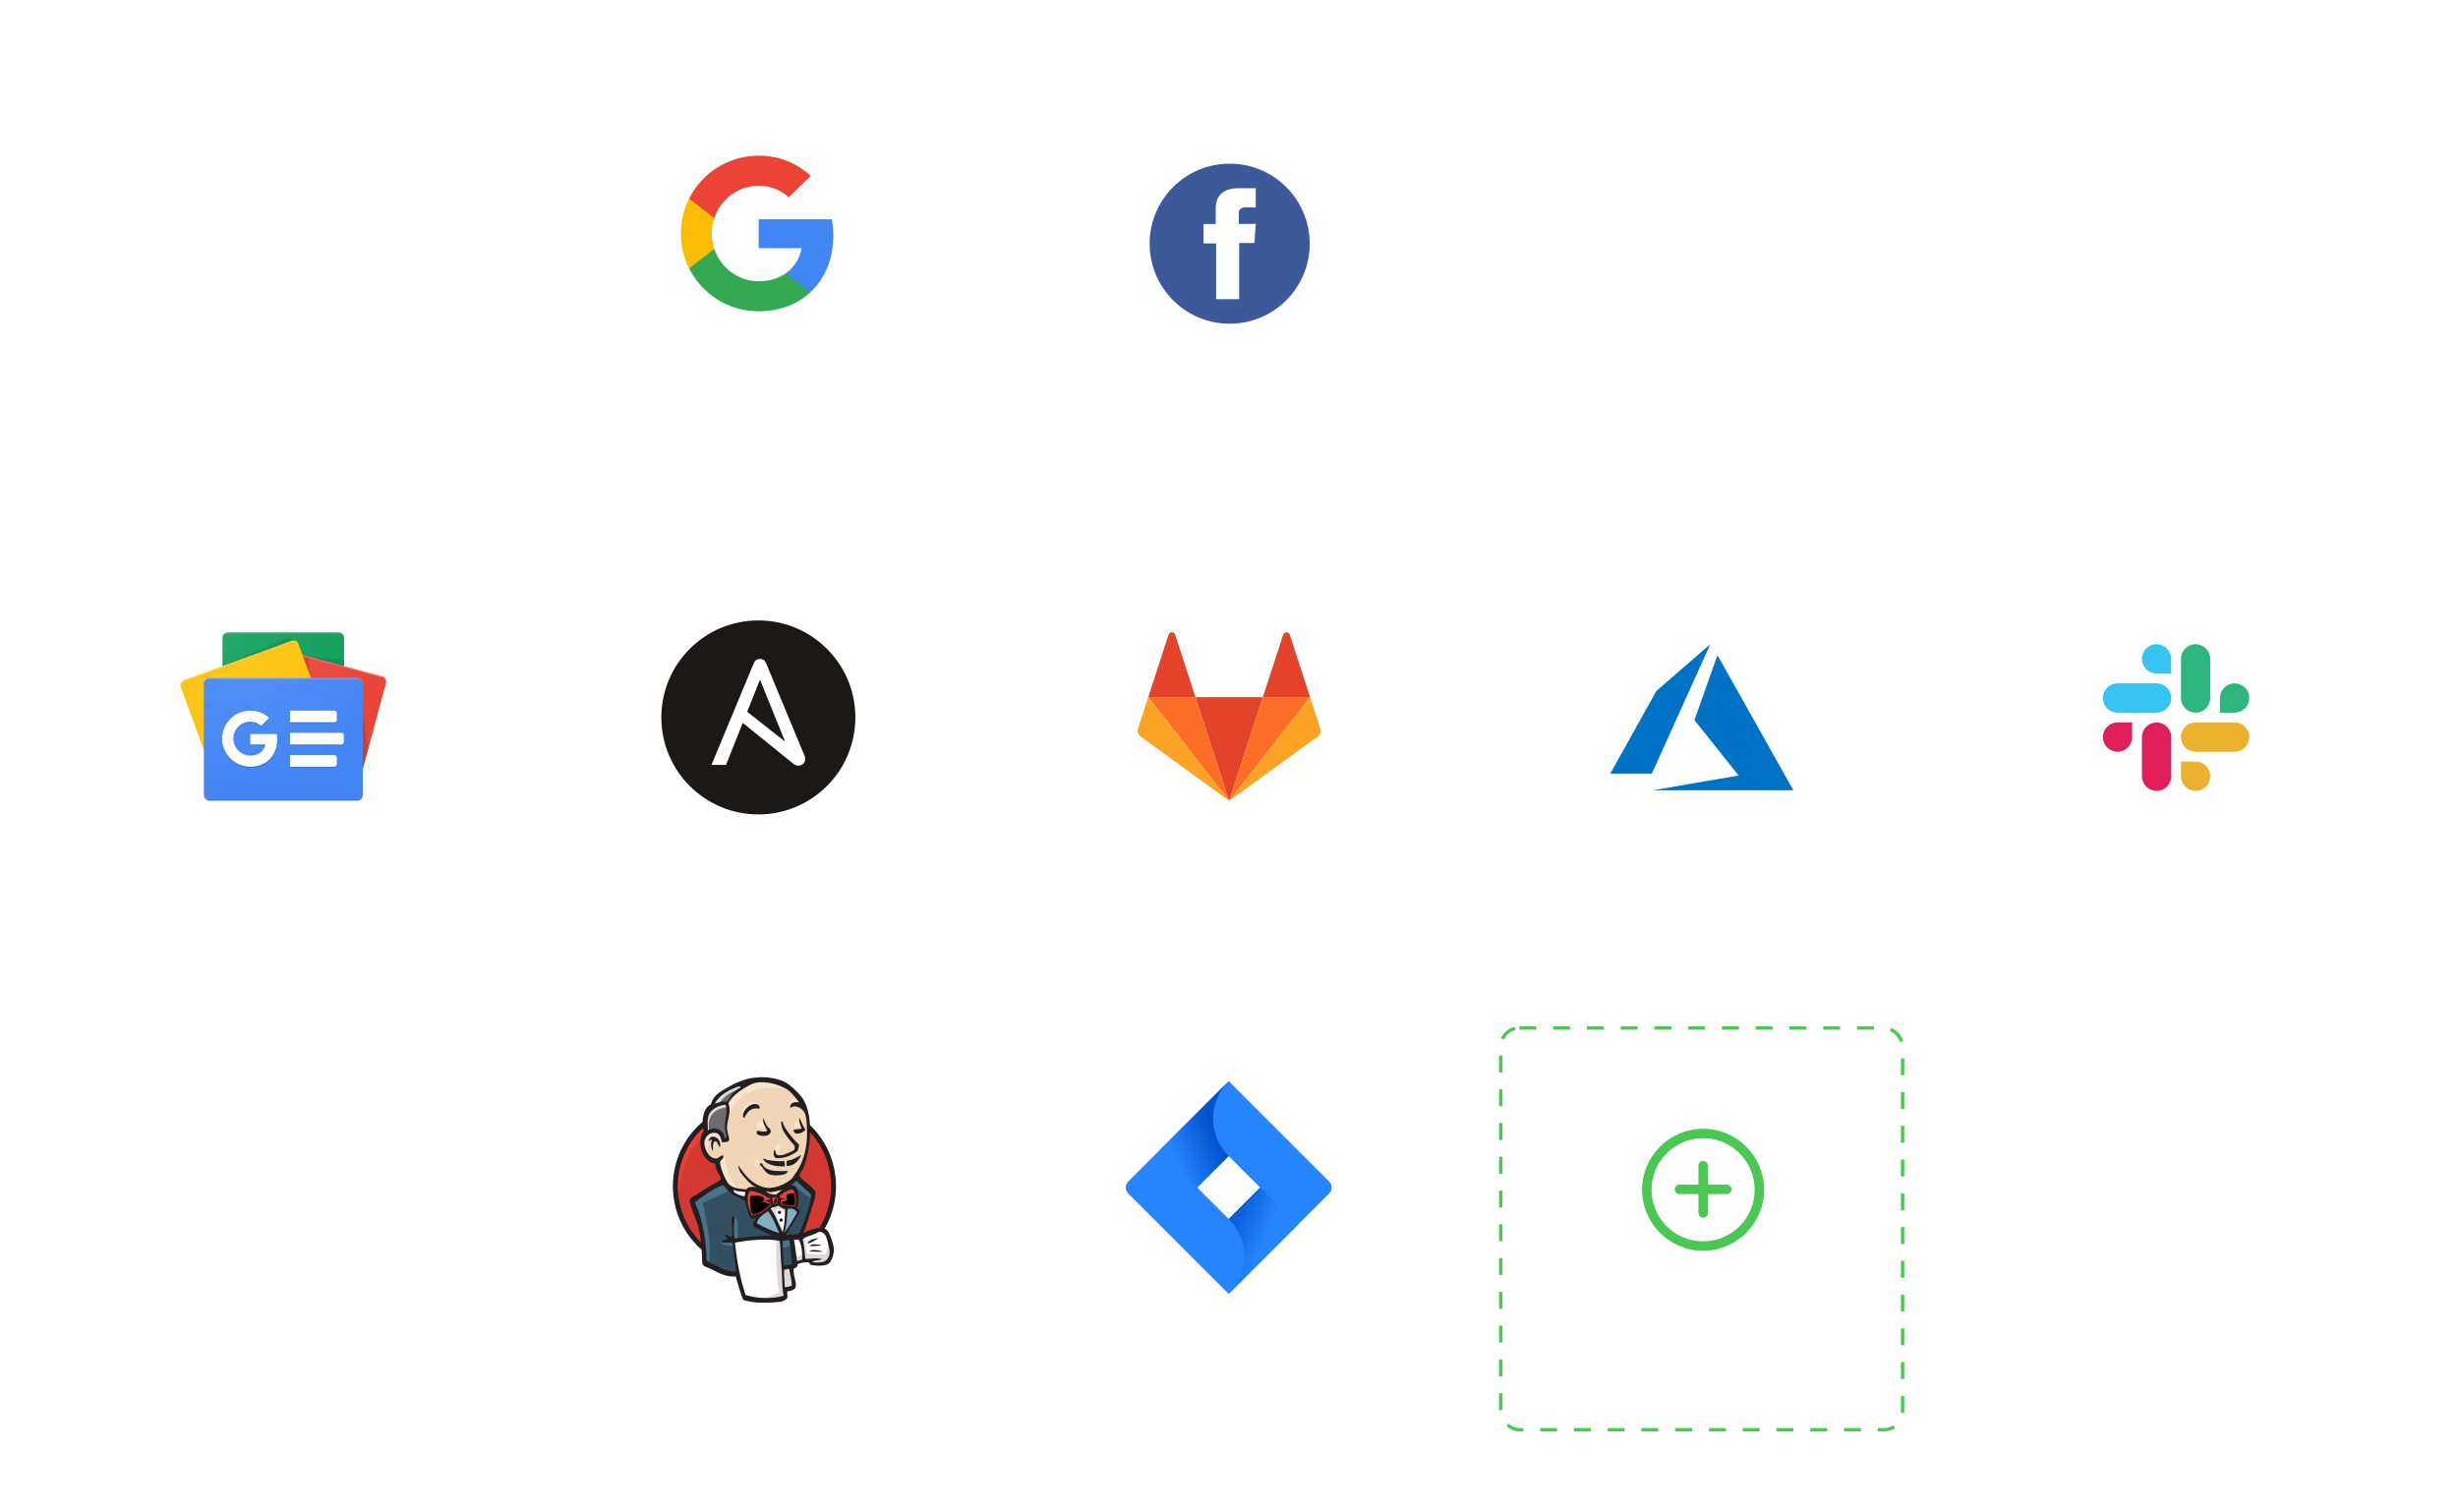 <svg width="728" height="448" viewBox="0 0 728 448" fill="none" xmlns="http://www.w3.org/2000/svg">
<g filter="url(#filter0_d)">
<rect x="24" y="152" width="120" height="120" rx="6" fill="white"/>
</g>
<path d="M101.908 221.121C101.902 221.976 101.208 222.665 100.353 222.665H67.464C66.607 222.669 65.908 221.978 65.902 221.121V188.848C65.908 187.993 66.602 187.304 67.457 187.304H100.346C101.203 187.3 101.902 187.991 101.908 188.848V221.121Z" fill="#0C9D58"/>
<path opacity="0.2" fill-rule="evenodd" clip-rule="evenodd" d="M65.836 197.323L84.507 188.987C85.272 188.671 86.148 189.031 86.47 189.793V189.814L65.836 197.323ZM89.586 194.014L101.914 195.6V197.324L89.586 194.014Z" fill="#004D40"/>
<path opacity="0.2" d="M100.353 187.304H67.464C66.607 187.3 65.908 187.991 65.902 188.848V189.194C65.908 188.34 66.602 187.65 67.457 187.65H100.346C101.203 187.646 101.902 188.337 101.908 189.194V188.848C101.902 187.993 101.208 187.304 100.353 187.304V187.304Z" fill="white"/>
<path d="M73.895 220.131C73.651 220.923 74.092 221.762 74.882 222.011L105.348 230.206C106.156 230.385 106.957 229.877 107.141 229.07L114.318 202.281C114.563 201.493 114.127 200.654 113.342 200.401L82.876 192.207C82.067 192.028 81.267 192.535 81.082 193.342L73.895 220.131Z" fill="#EA4335"/>
<path opacity="0.2" fill-rule="evenodd" clip-rule="evenodd" d="M91.163 194.799L89.727 194.411L92.056 200.806L91.163 194.799ZM109.052 221.578L107.449 211.843V227.56L109.052 221.578Z" fill="#3E2723"/>
<path opacity="0.2" d="M113.334 200.401L82.868 192.207C82.06 192.028 81.259 192.535 81.075 193.342L73.888 220.131C73.888 220.176 73.888 220.221 73.863 220.266L80.988 193.678C81.172 192.871 81.973 192.364 82.781 192.542L113.247 200.737C113.978 200.969 114.414 201.718 114.255 202.468L114.31 202.264C114.544 201.481 114.111 200.655 113.334 200.401H113.334Z" fill="white"/>
<path d="M97.886 216.831C98.198 217.598 97.833 218.473 97.069 218.791L64.916 230.493C64.127 230.742 63.284 230.308 63.03 229.52L53.544 203.454C53.234 202.687 53.6 201.814 54.364 201.498L86.516 189.796C87.307 189.542 88.154 189.976 88.41 190.766L97.886 216.831V216.831Z" fill="#FFC107"/>
<path opacity="0.2" d="M53.663 203.783C53.353 203.018 53.717 202.145 54.48 201.827L86.632 190.125C87.411 189.881 88.242 190.302 88.505 191.074L88.408 190.766C88.154 189.978 87.311 189.544 86.522 189.793L54.362 201.498C53.598 201.816 53.233 202.691 53.545 203.458L63.032 229.52V229.544L53.663 203.783Z" fill="white"/>
<rect x="60.367" y="200.807" width="47.084" height="36.351" rx="1.715" fill="#4285F4"/>
<path fill-rule="evenodd" clip-rule="evenodd" d="M85.899 210.5H99.054C99.437 210.5 99.747 210.81 99.747 211.192V213.27C99.747 213.652 99.437 213.962 99.054 213.962H85.898V210.5H85.899ZM85.899 223.656H99.054C99.437 223.656 99.747 223.966 99.747 224.348V226.426C99.747 226.808 99.437 227.118 99.054 227.118H85.898V223.656H85.899ZM101.131 217.078H85.898V220.541H101.131C101.514 220.541 101.824 220.231 101.824 219.848V217.771C101.824 217.388 101.514 217.078 101.131 217.078Z" fill="white"/>
<path opacity="0.2" d="M105.893 236.812H61.925C61.066 236.81 60.369 236.114 60.367 235.254V235.6C60.369 236.46 61.066 237.156 61.925 237.158H105.893C106.753 237.156 107.449 236.46 107.451 235.6V235.254C107.449 236.114 106.753 236.81 105.893 236.812Z" fill="#1A237E"/>
<path opacity="0.2" d="M61.925 201.153H105.893C106.753 201.155 107.449 201.851 107.451 202.711V202.364C107.449 201.505 106.753 200.808 105.893 200.807H61.925C61.066 200.808 60.369 201.505 60.367 202.364V202.711C60.369 201.851 61.066 201.155 61.925 201.153Z" fill="white"/>
<path d="M74.133 217.424V220.54H78.613C78.243 222.444 76.571 223.822 74.133 223.822C71.361 223.822 69.114 221.574 69.114 218.802C69.114 216.029 71.361 213.782 74.133 213.782C75.325 213.759 76.476 214.21 77.336 215.035L79.707 212.664C78.201 211.246 76.202 210.47 74.133 210.5C71.157 210.489 68.403 212.07 66.911 214.645C65.42 217.221 65.42 220.397 66.911 222.972C68.403 225.548 71.157 227.129 74.133 227.118C78.932 227.118 82.096 223.746 82.096 218.999C82.094 218.471 82.05 217.945 81.965 217.424H74.133Z" fill="white"/>
<path opacity="0.2" d="M74.215 220.54V220.886H78.612C78.644 220.773 78.672 220.657 78.695 220.54H74.215H74.215Z" fill="#1A237E"/>
<path opacity="0.2" fill-rule="evenodd" clip-rule="evenodd" d="M74.213 213.788C75.395 213.767 76.539 214.213 77.396 215.029L79.748 212.677C79.775 212.701 79.803 212.724 79.831 212.747L79.831 212.747L79.831 212.747L79.831 212.747C79.867 212.776 79.902 212.805 79.935 212.836L77.391 215.381C76.533 214.561 75.388 214.113 74.202 214.134C71.532 214.177 69.367 216.312 69.286 218.981V218.808C69.278 216.069 71.473 213.832 74.213 213.788ZM74.211 227.117C69.689 227.118 65.997 223.502 65.902 218.981V219.154C65.902 223.743 69.622 227.463 74.211 227.463C79.01 227.463 82.174 224.091 82.174 219.344V219.234C82.06 223.855 78.93 227.117 74.211 227.117H74.211ZM99.739 213.269V213.615C99.739 213.997 99.429 214.307 99.046 214.307H85.891V213.961H99.046C99.429 213.961 99.739 213.651 99.739 213.269ZM99.046 227.117H85.891V227.463H99.046C99.429 227.463 99.739 227.153 99.739 226.77V226.424C99.739 226.807 99.429 227.117 99.046 227.117ZM85.891 220.539H101.124H101.124C101.506 220.539 101.816 220.229 101.816 219.847V220.193C101.816 220.575 101.506 220.885 101.124 220.885H85.891V220.539Z" fill="#1A237E"/>
<path d="M113.335 200.401L101.91 197.344V188.848C101.905 187.993 101.21 187.304 100.356 187.304H67.466C66.609 187.3 65.911 187.991 65.905 188.848V197.295L54.362 201.498C53.598 201.816 53.233 202.691 53.545 203.458L60.366 222.201V235.599C60.368 236.459 61.064 237.155 61.924 237.157H105.892C106.751 237.155 107.448 236.459 107.45 235.599V227.907L114.315 202.288C114.564 201.496 114.126 200.652 113.335 200.401H113.335Z" fill="url(#paint0_radial)"/>
<g filter="url(#filter1_d)">
<rect x="164" y="12" width="120" height="120" rx="6" fill="white"/>
</g>
<path d="M246.817 69.677C246.817 67.782 246.663 66.399 246.331 64.965H224.691V73.519H237.393C237.137 75.644 235.754 78.845 232.681 80.996L232.638 81.282L239.48 86.583L239.954 86.63C244.307 82.61 246.817 76.694 246.817 69.677Z" fill="#4285F4"/>
<path d="M224.687 92.213C230.91 92.213 236.134 90.164 239.95 86.63L232.677 80.996C230.731 82.354 228.118 83.301 224.687 83.301C218.592 83.301 213.419 79.281 211.575 73.724L211.305 73.747L204.191 79.252L204.098 79.511C207.888 87.04 215.673 92.213 224.687 92.213Z" fill="#34A853"/>
<path d="M211.577 73.723C211.09 72.289 210.808 70.753 210.808 69.165C210.808 67.577 211.09 66.041 211.551 64.607L211.538 64.301L204.335 58.707L204.099 58.819C202.537 61.943 201.641 65.452 201.641 69.165C201.641 72.878 202.537 76.387 204.099 79.511L211.577 73.723Z" fill="#FBBC05"/>
<path d="M224.687 55.03C229.015 55.03 231.934 56.899 233.599 58.462L240.103 52.111C236.108 48.397 230.91 46.118 224.687 46.118C215.673 46.118 207.888 51.291 204.098 58.82L211.55 64.608C213.419 59.05 218.592 55.03 224.687 55.03Z" fill="#EB4335"/>
<g filter="url(#filter2_d)">
<rect x="164" y="152" width="120" height="120" rx="6" fill="white"/>
</g>
<path d="M253.336 212.507C253.336 228.374 240.474 241.237 224.606 241.237C208.739 241.237 195.875 228.374 195.875 212.507C195.875 196.64 208.739 183.776 224.606 183.776C240.474 183.776 253.336 196.64 253.336 212.507Z" fill="#1A1918"/>
<path fill-rule="evenodd" clip-rule="evenodd" d="M226.871 196.381L238.307 223.903C238.433 224.24 238.503 224.553 238.503 224.751C238.503 225.963 237.524 226.803 236.404 226.803C235.844 226.803 235.414 226.585 234.818 226.102L219.989 214.123L215.02 226.57H210.727L223.279 196.381C223.605 195.587 224.305 195.167 225.099 195.167C225.892 195.167 226.544 195.587 226.871 196.381ZM232.527 219.676L225.092 201.326V201.326L221.297 210.83L232.527 219.676Z" fill="white"/>
<g filter="url(#filter3_d)">
<rect x="304" y="12" width="120" height="120" rx="6" fill="white"/>
</g>
<circle cx="364.2" cy="72.183" r="23.708" fill="#3C5A9A"/>
<path d="M371.91 55.752H366.658C363.541 55.752 360.074 57.063 360.074 61.581C360.09 63.155 360.074 64.662 360.074 66.359H356.469V72.097H360.186V88.614H367.016V71.987H371.525L371.933 66.343H366.899C366.899 66.343 366.91 63.832 366.899 63.103C366.899 61.317 368.756 61.42 368.868 61.42C369.752 61.42 371.471 61.422 371.912 61.42V55.752H371.91Z" fill="white"/>
<g filter="url(#filter4_d)">
<rect x="304" y="152" width="120" height="120" rx="6" fill="white"/>
</g>
<path d="M364.042 237.22L374.021 206.508H354.062L364.041 237.22H364.042Z" fill="#E24329"/>
<path d="M364.046 237.22L354.067 206.508H340.082L364.046 237.22Z" fill="#FC6D26"/>
<path d="M340.083 206.508L337.05 215.841C336.774 216.692 337.077 217.625 337.801 218.151L364.047 237.22L340.083 206.508L340.083 206.508Z" fill="#FCA326"/>
<path d="M340.082 206.508H354.067L348.057 188.01C347.748 187.058 346.401 187.059 346.092 188.01L340.082 206.508Z" fill="#E24329"/>
<path d="M364.043 237.22L374.022 206.508H388.007L364.043 237.22H364.043Z" fill="#FC6D26"/>
<path d="M388.011 206.508L391.043 215.841C391.32 216.692 391.017 217.625 390.293 218.151L364.047 237.22L388.011 206.508V206.508Z" fill="#FCA326"/>
<path d="M388.013 206.508H374.027L380.038 188.01C380.347 187.058 381.693 187.059 382.002 188.01L388.013 206.508Z" fill="#E24329"/>
<g filter="url(#filter5_d)">
<rect x="164" y="292" width="120" height="120" rx="6" fill="white"/>
</g>
<path d="M246.884 351.268C246.884 364.497 236.396 375.232 223.45 375.232C210.504 375.232 200.016 364.497 200.016 351.268C200.016 338.039 210.504 327.304 223.45 327.304C236.396 327.304 246.885 338.039 246.885 351.268" fill="#D33833"/>
<path d="M200.982 357.202C200.982 357.202 199.282 332.218 222.319 331.5L220.713 328.816L208.221 333.012L204.649 337.113L201.531 343.085L199.754 350.04L200.283 354.689" fill="#EF3D3A"/>
<path fill-rule="evenodd" clip-rule="evenodd" d="M199.297 351.363C199.297 358.166 202 364.346 206.365 368.806C210.731 373.285 216.778 376.045 223.449 376.045C230.121 376.045 236.168 373.285 240.534 368.806C244.9 364.346 247.602 358.166 247.602 351.363C247.602 344.54 244.9 338.36 240.534 333.9C236.168 329.44 230.121 326.662 223.45 326.662C216.778 326.662 210.731 329.44 206.365 333.9C202 338.379 199.297 344.559 199.297 351.363ZM200.754 351.363C200.754 344.937 203.306 339.135 207.407 334.921C211.527 330.706 217.196 328.117 223.452 328.117C229.726 328.117 235.377 330.725 239.497 334.921C243.598 339.135 246.149 344.937 246.149 351.363C246.149 357.788 243.598 363.59 239.497 367.805C235.377 372.019 229.726 374.608 223.452 374.608C217.177 374.608 211.527 372.019 207.407 367.804C203.306 363.59 200.754 357.788 200.754 351.363Z" fill="#231F20"/>
<path d="M233.318 351.4L229.746 351.929L224.927 352.477L221.808 352.552L218.766 352.458L216.441 351.74L214.381 349.51L212.775 344.955L212.416 343.972L210.28 343.254L209.033 341.194L208.145 338.246L209.127 335.657L211.452 334.844L213.323 335.733L214.211 337.698L215.288 337.528L215.647 337.074L215.288 335.014L215.194 332.425L215.723 328.853L215.704 326.812L217.329 324.204L220.183 322.144L225.172 320.009L230.71 320.821L235.529 324.299L237.759 327.871L239.195 330.46L239.554 336.885L238.477 342.423L236.511 347.336L234.66 349.963" fill="#F0D6B7"/>
<path d="M230.294 366.841L217.537 367.37V369.506L218.614 377.009L218.085 377.632L209.165 374.59L208.541 373.513L207.653 363.421L205.555 357.373L205.102 355.937L212.245 351.023L214.475 350.135L216.441 352.554L218.142 354.066L220.107 354.689L220.995 354.954L222.073 359.603L222.885 360.586L224.945 359.868L223.509 362.646L231.257 366.312L230.294 366.841" fill="#335061"/>
<path d="M209.125 335.695L211.449 334.882L213.32 335.77L214.208 337.736L215.286 337.566L215.55 336.489L215.021 334.429L215.55 329.515L215.097 326.831L216.703 324.96L220.18 322.201L219.198 320.859L214.284 323.278L212.224 324.885L211.071 327.379L209.295 329.798L208.766 332.652L209.125 335.695Z" fill="#6D6B6D"/>
<path fill-rule="evenodd" clip-rule="evenodd" d="M219.492 322.391C214.144 323.997 212.802 327.304 212.802 327.304L210.742 327.474L211.725 325.698L213.955 323.468L219.757 321.238C219.757 321.238 224.841 320.784 219.492 322.391ZM215.388 327.928C208.244 328.816 210.115 335.072 210.115 335.072L209.132 335.695L208.773 332.653L210.21 328.003L215.123 326.851L215.388 327.928Z" fill="#DCD9D8"/>
<path fill-rule="evenodd" clip-rule="evenodd" d="M215.475 332.029L215.475 332.028C215.475 332.027 215.476 332.025 215.478 332.016C215.55 331.658 217.169 324.131 224.66 322.655C230.972 321.408 234.298 322.92 235.545 324.356C235.545 324.356 229.913 317.666 224.565 319.707C219.217 321.767 215.286 325.509 215.38 327.909C215.509 331.424 215.487 331.94 215.478 332.016L215.475 332.028L215.475 332.029L215.475 332.029ZM235.187 333.371C235.319 332.066 236.793 331.764 236.793 331.764L237.058 333.541C237.021 333.554 236.955 333.586 236.869 333.627C236.343 333.88 235.073 334.492 235.187 333.371ZM229.394 341.667C229.394 341.667 229.397 341.628 229.403 341.56C229.39 341.599 229.386 341.635 229.394 341.667ZM229.403 341.56C229.451 341.06 229.69 338.99 230.338 339.173C231.076 339.381 231.076 340.117 231.076 340.117C231.076 340.117 229.561 341.085 229.403 341.56ZM212.973 343.368L214.144 342.234C214.144 342.234 214.674 342.291 214.768 342.915C214.776 342.967 214.785 343.054 214.797 343.172L214.797 343.173L214.797 343.173L214.797 343.173C214.932 344.464 215.449 349.424 218.964 352.194C219.323 352.478 216.11 351.74 216.11 351.74L213.256 347.28L212.973 343.368ZM226.009 331.858C226.009 331.858 224.043 332.123 224.043 333.37C224.043 334.617 226.273 334.523 226.897 333.994L226.009 331.858ZM210.13 337.566C210.489 335.6 213.872 337.66 213.872 337.66H213.872L213.797 336.318L212.455 335.241L210.13 335.071L208.07 337.206L208.43 339.89L209.507 342.649L210.659 343.008C209.274 341.312 209.568 340.051 209.916 338.561C209.99 338.242 210.067 337.912 210.13 337.566ZM233.488 327.474C233.583 325.15 236.172 325.244 236.172 325.244L236.966 327.115C235.718 325.868 233.659 328.192 233.659 328.192C233.488 327.833 233.488 327.474 233.488 327.474Z" fill="#F7E4CD"/>
<path d="M224.856 328.438C224.856 328.438 224.403 324.885 221.379 326.945C219.413 328.287 219.602 330.158 219.943 330.517C220.302 330.876 220.207 331.594 220.472 331.103C220.736 330.612 220.661 329.005 221.643 328.551C222.607 328.098 224.233 327.607 224.856 328.438Z" fill="#F7E4CD"/>
<path fill-rule="evenodd" clip-rule="evenodd" d="M216.469 352.553L208.077 356.294C208.077 356.294 211.555 370.128 209.778 374.418L208.531 373.965L208.436 368.692L206.112 358.713L205.129 355.954L213.879 350.058L216.468 352.552L216.469 352.553ZM217.323 360.207L218.513 361.662V367.01H217.096C217.096 367.01 216.926 363.268 216.926 362.815C216.926 362.361 217.096 360.755 217.096 360.755L217.323 360.207ZM213.332 367.993L217.357 367.823L217.338 369.26L214.485 368.806L213.332 367.993Z" fill="#49728B"/>
<path d="M231.086 366.935L234.393 366.841L235.206 375.043L231.823 375.496L231.086 366.935" fill="#335061"/>
<path d="M231.977 366.935L236.966 366.671C236.966 366.671 239.026 361.492 239.026 361.228C239.026 360.963 240.802 353.725 240.802 353.725L236.777 349.53L235.964 348.812L233.829 350.947V359.244L231.977 366.935" fill="#335061"/>
<path fill-rule="evenodd" clip-rule="evenodd" d="M240.552 355.331L234.297 350.682H234.297L235.998 348.83L240.723 353.196L240.552 355.331ZM231.082 366.934L234.2 366.311L234.654 368.541C234.654 368.541 232.688 369.958 231.536 369.429L231.082 366.934Z" fill="#49728B"/>
<path d="M220.445 384.511L218.593 377.008L217.667 371.471L217.516 367.37L225.888 366.917H231.085L230.613 376.29L231.425 383.528L231.331 384.87L224.546 385.4L220.445 384.511Z" fill="white"/>
<path d="M229.934 366.841C229.934 366.841 229.481 376.121 230.822 382.735C230.822 382.735 228.139 384.436 224.227 384.871L231.73 384.606L232.618 384.077L231.541 369.449L231.257 366.312" fill="#DCD9D8"/>
<path d="M235.34 374.343L238.817 373.36L245.413 373.001L246.395 369.959L244.619 364.686L242.559 364.421L239.705 365.31L236.984 366.652L235.529 366.387L234.395 366.84" fill="white"/>
<path d="M235.289 372.548C235.289 372.548 237.614 371.471 237.973 371.566L236.99 366.652L238.143 366.198C238.143 366.198 238.955 370.847 238.955 371.377C238.955 371.377 243.945 371.641 244.398 371.641C244.398 371.641 245.475 369.581 245.211 367.446L246.194 370.299L246.288 371.906L244.852 374.041L243.246 374.4L240.562 374.306L239.674 373.153L236.555 373.607L235.572 373.966" fill="#DCD9D8"/>
<path d="M231.772 366.217L229.806 361.228L227.746 358.279C227.746 358.279 228.2 357.032 228.823 357.032H230.883L232.849 357.75L232.679 361.058L231.772 366.217Z" fill="white"/>
<path d="M232.164 364.516C232.164 364.516 229.669 359.697 229.669 358.979C229.669 358.979 230.123 357.901 230.747 358.166C231.37 358.431 232.712 359.149 232.712 359.149V357.448L229.669 356.824L227.609 357.089L231.087 365.329L231.805 365.423" fill="#DCD9D8"/>
<path d="M221.246 352.743L218.77 352.478L216.445 351.76V352.572L217.579 353.82L221.151 355.426" fill="white"/>
<path d="M217.257 353.007C217.257 353.007 220.016 354.16 220.924 353.895L221.018 354.972L218.524 354.443L217.012 353.366L217.257 353.007Z" fill="#DCD9D8"/>
<path d="M235.34 357.335C233.828 357.297 232.448 357.108 231.258 356.768C231.333 356.276 231.182 355.804 231.314 355.445C231.655 355.199 232.203 355.199 232.713 355.142C232.278 354.934 231.655 354.84 231.163 354.972C231.144 354.632 230.993 354.424 230.898 354.16C231.749 353.857 233.752 351.873 234.886 352.515C235.434 352.837 235.661 354.613 235.699 355.502C235.737 356.22 235.623 356.938 235.34 357.335Z" fill="#D33833"/>
<path d="M235.34 357.335C233.828 357.297 232.448 357.108 231.258 356.768C231.333 356.276 231.182 355.804 231.314 355.445C231.655 355.199 232.203 355.199 232.713 355.142C232.278 354.934 231.655 354.84 231.163 354.972C231.144 354.632 230.993 354.424 230.898 354.16C231.749 353.857 233.752 351.873 234.886 352.515C235.434 352.837 235.661 354.613 235.699 355.502C235.737 356.22 235.623 356.938 235.34 357.335Z" fill="black" stroke="#D33833" stroke-width="0.5"/>
<path d="M228.102 354.859C228.102 354.972 228.102 355.086 228.083 355.199C227.61 355.502 226.854 355.502 226.325 355.766C227.081 355.804 227.686 355.993 228.215 356.238C228.196 356.522 228.196 356.825 228.177 357.108C227.308 357.694 226.514 358.582 225.494 359.149C225.002 359.414 223.32 360.094 222.81 359.962C222.526 359.886 222.489 359.527 222.375 359.187C222.13 358.469 221.563 357.297 221.506 356.201C221.449 354.821 221.298 352.497 222.791 352.78C224 353.007 225.399 353.555 226.325 354.065C226.911 354.405 227.232 354.783 228.102 354.859Z" fill="#D33833"/>
<path d="M228.102 354.859C228.102 354.972 228.102 355.086 228.083 355.199C227.61 355.502 226.854 355.502 226.325 355.766C227.081 355.804 227.686 355.993 228.215 356.238C228.196 356.522 228.196 356.825 228.177 357.108C227.308 357.694 226.514 358.582 225.494 359.149C225.002 359.414 223.32 360.094 222.81 359.962C222.526 359.886 222.489 359.527 222.375 359.187C222.13 358.469 221.563 357.297 221.506 356.201C221.449 354.821 221.298 352.497 222.791 352.78C224 353.007 225.399 353.555 226.325 354.065C226.911 354.405 227.232 354.783 228.102 354.859Z" fill="black" stroke="#D33833" stroke-width="0.5"/>
<path d="M228.958 356.503C228.825 355.747 228.674 355.539 228.731 354.877C230.753 353.535 231.112 357.183 228.958 356.503" fill="#D33833"/>
<path d="M228.958 356.503C228.825 355.747 228.674 355.539 228.731 354.877C230.753 353.535 231.112 357.183 228.958 356.503H228.958Z" fill="black" stroke="#D33833" stroke-width="0.5"/>
<path fill-rule="evenodd" clip-rule="evenodd" d="M231.687 355.954C231.234 356.219 231.857 357.107 231.857 357.107L230.629 356.654V354.688L230.799 353.705L234.182 351.74L235.259 352.099L235.788 353.705C235.618 353.271 234.371 353.441 233.917 353.535C233.464 353.63 233.029 353.724 232.934 354.253C232.895 354.473 232.918 354.647 232.939 354.808C232.969 355.035 232.995 355.235 232.84 355.501C232.686 355.765 232.474 355.785 232.235 355.809C232.063 355.825 231.877 355.844 231.687 355.954ZM222.413 359.171C222.437 359.465 222.461 359.76 222.485 360.055L222.825 359.961C222.733 359.777 222.621 359.565 222.498 359.331C222.47 359.279 222.442 359.225 222.413 359.171ZM222.304 357.831C222.34 358.277 222.377 358.724 222.413 359.171C221.386 357.222 219.741 353.963 221.823 352.553C222.768 351.91 224.809 352.59 225.698 353.044L227.795 354.121C227.971 354.213 228.284 354.22 228.601 354.227C229 354.236 229.405 354.244 229.553 354.424C230.026 355.841 227.965 356.843 226.813 356.219C226.037 355.794 226.11 355.679 226.235 355.483C226.332 355.33 226.461 355.127 226.246 354.688C226.151 354.48 224.734 354.159 224.45 354.159C224.196 354.159 223.964 354.152 223.753 354.145C222.462 354.106 221.982 354.091 222.145 355.879C222.198 356.532 222.251 357.182 222.304 357.831Z" fill="#EF3D3A"/>
<path fill-rule="evenodd" clip-rule="evenodd" d="M220.464 331.104C221.201 329.46 222.411 327.873 224.849 328.44C225.302 327.665 224.471 327.098 223.866 327.022C222.43 326.795 220.672 328.402 220.237 329.592C220.067 330.046 219.803 330.953 220.464 331.104ZM236.809 331.198H236.696V331.199C236.635 332.262 236.929 332.984 237.223 333.707L237.223 333.707C237.295 333.883 237.367 334.06 237.433 334.241C237.116 334.446 236.637 334.473 236.16 334.5C235.757 334.523 235.355 334.546 235.052 334.676C235.014 336.604 238.057 335.659 238.529 334.563C238.012 333.808 237.619 332.95 237.228 332.095L237.228 332.095L237.228 332.095L237.228 332.095L237.227 332.095L237.227 332.095L237.227 332.095C237.09 331.794 236.952 331.494 236.809 331.198ZM226.084 331.236C226.271 331.578 226.414 331.924 226.552 332.26C226.804 332.874 227.044 333.456 227.52 333.92C227.562 333.959 227.608 334 227.656 334.042C228.003 334.346 228.463 334.749 228.182 335.545C228.106 335.753 227.558 336.226 227.237 336.32C226.084 336.66 223.381 336.396 224.288 334.94C224.57 334.951 224.88 335.009 225.195 335.068C225.956 335.211 226.748 335.359 227.256 334.865C226.707 333.995 225.725 332.257 226.084 331.236ZM236.262 340.951L236.262 340.951V340.951L236.262 340.951ZM236.428 340.227C236.324 340.508 236.229 340.763 236.262 340.951C234.523 342.066 232.576 343.294 229.704 343.011C229.099 342.482 228.854 341.291 229.458 340.516C229.556 340.687 229.602 340.905 229.649 341.126C229.749 341.593 229.852 342.077 230.441 342.179C231.645 342.389 232.994 341.738 234.089 341.21L234.089 341.21L234.089 341.21L234.089 341.21C234.472 341.025 234.824 340.856 235.128 340.743C235.726 339.719 235.288 339.247 234.743 338.659L234.743 338.659C234.634 338.541 234.52 338.418 234.41 338.286C234.349 338.214 234.288 338.141 234.226 338.067C232.912 336.499 231.294 334.568 231.348 332.276C231.784 331.961 231.897 332.529 231.963 332.861C231.98 332.946 231.994 333.016 232.01 333.051C232.709 334.676 234.467 336.774 235.733 338.173C235.851 338.298 235.995 338.424 236.133 338.544C236.369 338.748 236.585 338.937 236.621 339.08C236.717 339.445 236.564 339.858 236.428 340.227ZM213.245 339.779C213.001 339.636 212.84 339.288 212.68 338.943C212.479 338.51 212.279 338.08 211.922 338.059C211.115 338.009 211.14 339.396 211.16 340.467C211.163 340.624 211.166 340.774 211.166 340.913C210.542 340.346 210.429 338.569 210.883 337.662C210.502 337.471 210.277 337.702 210.069 337.917C209.987 338.001 209.909 338.082 209.824 338.134C210.221 335.394 213.85 336.868 213.245 339.779H213.245ZM233.011 345.411C235.392 345.354 236.545 343.653 237.357 342.104C236.97 342.279 236.602 342.478 236.233 342.677C235.286 343.189 234.329 343.706 233.011 343.842C232.916 344.145 232.954 344.92 233.011 345.411ZM225.949 343.105C227.461 343.899 230.258 343.993 232.337 343.936C232.45 344.39 232.45 344.957 232.45 345.505C229.786 345.618 226.648 344.957 225.949 343.105ZM232.748 346.865C229.854 346.95 226.652 347.045 225.666 344.579C224.6 344.594 225.095 345.062 225.449 345.396C225.54 345.482 225.623 345.56 225.666 345.619C225.775 345.759 225.89 345.923 226.012 346.097C226.417 346.675 226.902 347.368 227.555 347.716C228.916 348.435 231.6 348.132 232.582 347.735C232.96 347.603 233.244 347.187 233.376 346.847C233.169 346.852 232.959 346.858 232.748 346.865Z" fill="#231F20"/>
<path d="M236.132 359.149C234.903 361.266 233.713 363.439 232.258 365.291C232.862 363.496 233.127 360.472 233.222 358.167C234.507 357.562 235.603 358.299 236.132 359.149" fill="#81B0C4"/>
<path fill-rule="evenodd" clip-rule="evenodd" d="M242.759 366.747C242.153 366.871 241.628 367.199 241.113 367.521C240.456 367.931 239.818 368.33 239.055 368.277C239.811 367.238 241.096 366.784 242.759 366.747ZM242.754 368.964L242.754 368.964L242.754 368.964C241.771 369.071 240.704 369.186 239.766 369.108C240.314 368.277 242.393 368.579 243.356 368.9C243.16 368.92 242.959 368.942 242.754 368.964ZM243.756 370.771C242.49 370.79 240.921 370.771 239.712 370.676C240.43 369.902 242.943 370.393 243.756 370.771Z" fill="#231F20"/>
<path d="M233.756 375.874C233.945 377.462 234.569 379.068 234.493 380.807C233.794 381.034 233.397 381.242 232.452 381.242C232.395 379.767 232.187 377.5 232.244 376.082C232.698 376.12 233.378 375.761 233.756 375.874Z" fill="#DCD9D8"/>
<path d="M231.72 352.44C231.077 352.855 230.548 353.365 229.924 353.819C228.563 353.895 227.826 353.725 226.844 352.95C226.863 352.893 226.957 352.912 226.957 352.836C228.412 353.479 230.264 352.572 231.72 352.439" fill="#F0D6B7"/>
<path d="M224.109 362.324C224.506 360.604 226.075 359.697 227.492 358.752C228.947 360.604 229.836 362.985 230.818 365.291C228.494 364.592 226.132 363.477 224.109 362.324Z" fill="#81B0C4"/>
<path fill-rule="evenodd" clip-rule="evenodd" d="M245.545 365.234C244.203 362.343 240.159 364.157 237.986 365.234C239.025 362.456 239.932 359.602 240.839 356.503C240.894 356.326 240.957 356.135 241.024 355.935C241.307 355.085 241.646 354.07 241.538 353.29C241.453 352.608 240.63 351.904 239.913 351.291C239.678 351.089 239.453 350.898 239.271 350.72C239.167 350.621 238.968 350.455 238.727 350.254C238.004 349.652 236.899 348.731 236.814 348.32C236.748 347.951 237.16 347.26 237.511 346.671C237.664 346.415 237.805 346.178 237.891 345.995C238.271 345.2 238.541 344.263 238.743 343.56C238.762 343.494 238.78 343.43 238.798 343.368C240.31 338.039 240.48 330.725 238.307 326.359C237.494 324.696 235.207 322.409 233.771 321.332C230.388 318.781 224.133 318.498 220.07 319.99C219.966 320.028 219.863 320.066 219.76 320.103C218.737 320.477 217.748 320.838 216.838 321.37C216.408 321.623 215.974 321.862 215.545 322.098C213.312 323.329 211.21 324.487 210.545 327.134C208.598 328.003 208.012 330.498 208.107 333.39C208.114 333.621 208.172 333.874 208.231 334.128C208.315 334.498 208.401 334.872 208.334 335.185C208.298 335.35 208.146 335.551 208.018 335.72C207.94 335.823 207.871 335.915 207.842 335.979C206.897 338.19 207.653 341.119 208.73 342.707C209.373 343.652 210.469 344.502 211.886 344.729C211.943 345.579 212.151 346.317 212.548 347.186C212.614 347.334 212.73 347.513 212.857 347.71C213.201 348.243 213.628 348.905 213.379 349.416C213.247 349.695 212.301 350.216 211.648 350.575C211.462 350.677 211.3 350.766 211.187 350.833C210.707 351.121 210.265 351.377 209.843 351.622C208.766 352.246 207.816 352.797 206.689 353.611C206.416 353.812 206.1 353.965 205.789 354.116C204.959 354.518 204.167 354.901 204.346 356.125C204.465 356.917 204.814 357.846 205.142 358.721C205.284 359.1 205.422 359.468 205.536 359.81C205.7 360.318 205.897 360.806 206.093 361.295C206.372 361.989 206.652 362.685 206.84 363.439C207.559 366.274 207.729 368.957 207.899 371.735C207.923 372.08 207.928 372.432 207.932 372.771C207.942 373.494 207.952 374.159 208.144 374.57C208.364 375.024 208.995 375.258 209.62 375.49C209.854 375.576 210.088 375.663 210.299 375.761C210.685 375.942 211.076 376.14 211.473 376.34C213.388 377.308 215.454 378.351 217.896 378.085C218.04 378.572 218.183 379.066 218.326 379.56C218.876 381.466 219.432 383.39 220.107 385.04C223.131 386.136 227.913 385.966 231.069 385.588C232.032 385.475 233.034 385.002 233.261 384.171C233.185 383.66 233.11 383.15 233.148 382.545C233.216 382.532 233.287 382.519 233.359 382.506C234.313 382.328 235.487 382.109 235.68 381.09C235.823 380.374 235.614 379.504 235.399 378.609C235.16 377.615 234.913 376.589 235.132 375.704C235.167 375.693 235.201 375.682 235.236 375.671C235.787 375.497 236.317 375.329 236.228 374.476C237.173 373.965 238.326 373.871 239.535 373.908C239.705 374.211 239.913 374.495 240.121 374.665C241.822 375.005 243.466 375.024 244.884 374.57C246.49 374.06 247.246 370.772 246.887 369.222C246.641 368.107 246.056 366.311 245.545 365.234ZM232.811 322.504C230.033 320.936 225.346 319.764 222.398 321.238C220.017 322.428 216.804 324.394 215.708 326.87C216.372 328.431 216.044 329.905 215.707 331.416C215.527 332.227 215.344 333.048 215.311 333.9C215.291 334.582 215.457 335.212 215.629 335.861C215.785 336.453 215.945 337.061 215.972 337.737C215.613 338.322 214.555 338.379 213.818 338.341C213.572 337.094 213.138 335.695 211.852 335.544C210.038 335.336 208.696 336.848 208.621 338.417C208.526 340.269 210.038 343.331 212.192 343.123C212.587 343.087 212.841 342.881 213.096 342.674C213.379 342.445 213.662 342.216 214.139 342.216C214.441 342.82 214.085 343.168 213.736 343.508C213.517 343.721 213.302 343.931 213.251 344.2C213.213 344.389 213.345 345.088 213.44 345.428C213.837 347.035 214.706 349.132 215.556 350.361C216.653 351.929 218.788 352.156 221.094 352.307C221.51 351.419 223.021 351.495 224.004 351.722C222.814 351.249 221.718 350.115 220.81 349.114C219.771 347.961 218.713 346.732 218.656 345.22L218.884 345.536C220.769 348.144 222.404 350.408 225.856 351.571C228.578 352.478 231.753 351.155 233.851 349.681C234.514 349.219 234.969 348.536 235.424 347.852L235.425 347.852C235.565 347.641 235.706 347.429 235.854 347.224C238.159 343.898 239.237 339.173 239.01 334.58C238.998 334.347 238.988 334.114 238.978 333.882L238.978 333.881C238.906 332.233 238.836 330.644 238.273 329.534C237.611 328.211 235.362 327.002 234.039 328.211C233.794 326.908 235.136 326.114 236.704 326.586C236.57 326.412 236.436 326.234 236.3 326.053L236.3 326.053L236.3 326.053C235.302 324.73 234.225 323.302 232.811 322.504ZM211.73 326.888C212.827 324.488 216.247 322.542 218.912 321.786C219.063 321.748 219.196 321.842 219.309 321.975C219.294 322.289 219.053 322.366 218.814 322.442C218.737 322.466 218.66 322.491 218.591 322.523C218.37 322.791 218.096 322.992 217.81 323.201C217.533 323.403 217.245 323.614 216.984 323.902C216.788 324.119 216.581 324.468 216.364 324.834C215.977 325.488 215.555 326.2 215.094 326.321C214.878 326.378 214.641 326.346 214.417 326.316C214.269 326.295 214.126 326.276 213.998 326.284C213.548 326.314 213.17 326.45 212.782 326.59C212.455 326.707 212.12 326.828 211.73 326.888ZM210.488 329.326C209.367 330.574 209.543 332.841 209.676 334.557L209.694 334.788C211.83 333.446 214.646 334.901 214.627 337.169C215.444 337.154 215.195 336.351 214.966 335.614C214.909 335.431 214.853 335.252 214.816 335.09C214.533 333.862 214.738 332.588 214.939 331.334C215.169 329.907 215.394 328.506 214.891 327.229C213.058 327.38 211.565 328.117 210.488 329.326V329.326ZM234.137 351.268L234.137 351.268V351.268L234.137 351.268ZM234.137 351.268C236.613 350.078 237.066 355.747 236.083 357.581C236.166 357.879 236.354 358.076 236.543 358.273C236.7 358.439 236.858 358.604 236.953 358.828C236.169 360.234 235.337 361.585 234.504 362.937L234.504 362.937L234.504 362.937C233.871 363.966 233.237 364.994 232.625 366.047C233.184 365.691 233.88 365.685 234.595 365.68C235.209 365.675 235.837 365.669 236.405 365.442C236.779 365.302 237.063 364.57 237.342 363.851L237.343 363.85L237.343 363.85L237.343 363.85L237.343 363.85C237.402 363.698 237.461 363.547 237.52 363.401C238.465 361.133 239.447 358.261 239.882 356.107C239.903 356 239.932 355.865 239.965 355.716C240.083 355.177 240.244 354.443 240.185 354.103C240.097 353.49 239.445 353 238.9 352.592C238.74 352.472 238.589 352.358 238.465 352.251C238.058 351.882 237.713 351.535 237.376 351.196C236.884 350.701 236.409 350.223 235.781 349.719C235.57 350.05 235.216 350.322 234.879 350.581C234.581 350.81 234.297 351.029 234.137 351.268ZM216.142 353.234C216.052 353.172 215.777 352.849 215.453 352.469L215.453 352.469C214.887 351.804 214.169 350.962 214.025 351.022C211.058 352.194 208.28 354.216 205.804 356.144C208.166 361.228 209.13 367.446 209.3 373.436C209.949 373.74 210.579 374.077 211.212 374.415C213.22 375.488 215.268 376.581 218.069 376.725C217.635 373.72 217.257 371.017 217.011 368.182C216.452 367.943 215.747 368 215.086 368.053C214.652 368.088 214.237 368.122 213.893 368.069C213.893 367.494 214.298 367.417 214.679 367.344C214.986 367.285 215.278 367.229 215.329 366.916C215.361 366.691 215.233 366.555 215.095 366.409C214.908 366.211 214.704 365.996 214.857 365.518C215.177 365.634 215.426 365.817 215.676 365.999C215.955 366.205 216.234 366.41 216.614 366.52C217.051 365.571 216.911 364.137 216.793 362.924C216.732 362.299 216.677 361.733 216.709 361.322C216.728 361.096 216.822 360.075 217.332 360.245C217.627 360.343 217.531 361.473 217.437 362.562C217.387 363.148 217.338 363.723 217.351 364.119C217.361 364.393 217.357 364.662 217.353 364.923C217.341 365.672 217.331 366.35 217.654 366.841C221.207 366.349 224.816 366.047 228.671 365.934C228.464 365.846 228.248 365.76 228.023 365.67C227.327 365.392 226.552 365.082 225.723 364.611C225.567 364.523 225.326 364.411 225.052 364.284L225.052 364.284C224.265 363.918 223.204 363.425 223.078 363.004C222.906 362.457 223.203 362.068 223.503 361.675C223.7 361.417 223.898 361.157 223.966 360.85C222.357 361.73 221.917 360.275 221.53 358.998L221.53 358.998C221.485 358.849 221.441 358.703 221.396 358.563C221.017 357.335 220.791 356.409 220.696 355.709C220.358 355.538 220.016 355.37 219.673 355.201C218.427 354.588 217.179 353.975 216.142 353.234ZM234.882 352.496C235.43 352.818 235.657 354.613 235.695 355.482C235.733 356.219 235.62 356.938 235.336 357.316C233.824 357.259 232.445 357.089 231.254 356.749C231.3 356.509 231.288 356.274 231.276 356.054C231.264 355.823 231.253 355.61 231.311 355.426C231.588 355.226 232.003 355.188 232.423 355.151C232.519 355.142 232.614 355.134 232.709 355.123C232.274 354.915 231.67 354.821 231.159 354.953C231.146 354.715 231.068 354.542 230.99 354.369C230.957 354.294 230.923 354.22 230.895 354.141C231.155 354.048 231.523 353.796 231.941 353.511C232.89 352.862 234.095 352.037 234.882 352.496ZM226.969 352.836V352.836L226.968 352.836H226.969ZM226.91 352.904C226.939 352.891 226.969 352.878 226.969 352.836C227.944 353.273 229.112 352.994 230.223 352.729L230.223 352.729C230.747 352.604 231.258 352.482 231.731 352.439C231.362 352.678 231.024 352.955 230.688 353.229L230.688 353.229L230.688 353.229L230.688 353.229L230.688 353.229L230.688 353.229L230.688 353.229L230.688 353.229C230.44 353.432 230.193 353.634 229.935 353.819C228.594 353.895 227.857 353.725 226.855 352.95C226.863 352.925 226.887 352.914 226.91 352.904ZM220.536 354.386C219.61 354.329 216.662 353.271 217.437 352.477C217.946 352.833 218.771 352.89 219.597 352.946H219.597C219.998 352.974 220.399 353.001 220.763 353.063C220.792 353.248 220.731 353.464 220.665 353.696C220.603 353.915 220.536 354.148 220.536 354.386ZM226.321 354.084C225.395 353.573 223.997 353.025 222.787 352.799C221.345 352.525 221.437 354.684 221.496 356.075L221.502 356.22C221.545 357.044 221.876 357.902 222.143 358.59C222.23 358.816 222.311 359.023 222.371 359.205C222.394 359.273 222.413 359.341 222.432 359.408C222.509 359.677 222.579 359.92 222.806 359.98C223.316 360.094 225.017 359.432 225.49 359.168C226.107 358.836 226.642 358.379 227.161 357.937L227.161 357.937C227.499 357.648 227.83 357.365 228.173 357.126C228.183 356.985 228.187 356.838 228.192 356.692L228.192 356.692L228.192 356.692C228.197 356.545 228.202 356.399 228.211 356.257C227.682 355.992 227.096 355.823 226.321 355.785C226.559 355.661 226.855 355.595 227.151 355.529C227.489 355.454 227.827 355.379 228.079 355.218C228.079 355.104 228.079 354.991 228.098 354.877C227.457 354.808 227.114 354.584 226.744 354.343C226.611 354.257 226.475 354.168 226.321 354.084ZM228.832 355.91C228.75 355.566 228.693 355.326 228.731 354.877C230.753 353.535 231.112 357.183 228.958 356.503C228.915 356.26 228.871 356.073 228.832 355.91L228.832 355.91ZM230.487 357.202C230.26 357.179 230.046 357.285 229.823 357.396C229.506 357.553 229.169 357.719 228.749 357.542C228.663 357.637 228.583 357.731 228.503 357.826L228.503 357.826L228.503 357.826C228.422 357.92 228.342 358.015 228.257 358.109C229.26 359.327 229.924 360.862 230.586 362.394C230.972 363.287 231.358 364.179 231.81 365.007C232.317 363.341 232.391 361.564 232.466 359.761L232.466 359.761L232.466 359.761L232.466 359.761L232.466 359.761L232.466 359.761L232.466 359.761L232.466 359.761L232.466 359.76L232.466 359.76L232.466 359.76L232.466 359.76C232.489 359.211 232.512 358.66 232.547 358.109C232.034 358.131 231.647 357.855 231.292 357.602C231.02 357.408 230.766 357.227 230.487 357.202V357.202ZM232.259 365.291C232.863 363.496 233.128 360.472 233.222 358.167L233.222 358.166C234.508 357.562 235.604 358.299 236.133 359.149C235.983 359.407 235.834 359.665 235.686 359.923L235.685 359.924C234.61 361.787 233.536 363.648 232.259 365.291ZM230.807 365.29C230.671 364.972 230.538 364.652 230.404 364.333C229.568 362.338 228.735 360.348 227.481 358.752C227.377 358.821 227.273 358.889 227.168 358.958L227.166 358.96L227.165 358.961C225.841 359.835 224.483 360.731 224.098 362.323C226.139 363.476 228.502 364.591 230.807 365.29ZM245.641 369.978C246.037 371.736 245.168 373.436 243.77 373.777V373.777C242.749 374.022 241.199 374.079 240.519 373.758C241.007 373.486 241.637 373.377 242.267 373.268L242.267 373.268C242.688 373.195 243.108 373.123 243.486 373.002C242.617 372.628 241.495 372.716 240.373 372.804C239.738 372.854 239.103 372.904 238.516 372.869C238.493 372.627 238.47 372.381 238.448 372.135L238.448 372.134V372.134C238.285 370.351 238.118 368.519 237.703 367.124C238.24 366.555 239.211 366.23 240.188 365.902C240.93 365.654 241.676 365.404 242.239 365.045C243.051 364.535 244.053 365.272 244.412 365.82C244.868 366.496 245.279 368.349 245.55 369.572C245.582 369.717 245.612 369.853 245.641 369.978ZM236.571 367.2C236.264 367.136 235.93 367.158 235.618 367.18C235.469 367.19 235.325 367.2 235.191 367.2C235.284 368.086 235.43 369.014 235.578 369.956L235.578 369.956L235.578 369.956L235.578 369.956L235.578 369.956L235.578 369.956L235.578 369.956L235.578 369.956L235.578 369.956L235.578 369.956C235.761 371.124 235.948 372.313 236.042 373.474C236.441 373.486 236.73 373.373 237.017 373.261C237.206 373.188 237.393 373.115 237.61 373.077C237.648 371.244 237.459 368.712 236.571 367.2ZM217.66 368.088C218.284 373.776 219.172 378.538 220.816 383.585C224.464 384.7 228.848 384.794 232.08 383.792C231.736 382.128 231.679 380.25 231.621 378.366C231.581 377.041 231.54 375.713 231.4 374.456C231.281 373.433 231.242 372.409 231.203 371.382C231.155 370.115 231.107 368.842 230.908 367.558C226.996 366.746 221.478 367.369 217.66 368.088ZM232.367 379.997L232.367 379.997L232.367 379.997C232.395 380.45 232.422 380.879 232.441 381.26C233.218 381.26 233.625 381.119 234.134 380.943C234.244 380.905 234.358 380.865 234.482 380.825C234.53 379.733 234.301 378.692 234.078 377.676L234.078 377.676L234.077 377.675C233.945 377.075 233.815 376.482 233.745 375.893C233.532 375.818 233.222 375.9 232.912 375.982C232.672 376.045 232.431 376.109 232.233 376.101C232.191 377.157 232.285 378.674 232.367 379.997L232.367 379.997ZM232.128 374.891C231.939 372.453 231.788 370.034 231.825 367.596V367.596C232.401 367.399 232.919 367.387 233.48 367.375L233.48 367.375C233.564 367.373 233.649 367.372 233.734 367.369C234.12 368.739 234.236 370.363 234.35 371.983L234.35 371.983C234.41 372.821 234.469 373.657 234.566 374.456C233.696 374.664 233.073 374.759 232.128 374.891Z" fill="#231F20"/>
<path d="M223.534 343.765C223.648 343.614 224.29 343.369 225.197 343.803C225.197 343.803 224.12 343.973 224.215 345.769L223.761 345.674C223.78 345.693 223.308 344.068 223.534 343.765Z" fill="#F7E4CD"/>
<path fill-rule="evenodd" clip-rule="evenodd" d="M230.862 359.603C231.127 359.603 231.354 359.376 231.354 359.112C231.354 358.847 231.146 358.62 230.862 358.62C230.598 358.62 230.371 358.847 230.371 359.112C230.371 359.376 230.598 359.603 230.862 359.603ZM231.351 361.889C231.616 361.889 231.842 361.662 231.842 361.398C231.842 361.114 231.634 360.906 231.351 360.906C231.086 360.906 230.859 361.133 230.859 361.398C230.859 361.662 231.086 361.889 231.351 361.889Z" fill="#1D1919"/>
<g filter="url(#filter6_d)">
<rect x="304" y="292" width="120" height="120" rx="6" fill="white"/>
</g>
<path fill-rule="evenodd" clip-rule="evenodd" d="M366.531 322.863L393.657 349.988C394.129 350.457 394.394 351.095 394.394 351.76C394.394 352.425 394.129 353.063 393.657 353.531L384.637 362.537L384.319 362.852L363.903 383.271L352.801 372.172L334.146 353.517C333.175 352.541 333.175 350.964 334.146 349.988L343.483 340.654L363.903 320.234L366.531 322.863ZM354.578 351.754L363.899 361.074L373.216 351.754L363.899 342.433L354.578 351.754Z" fill="#2684FF"/>
<path d="M363.899 342.433C357.797 336.332 357.767 326.448 363.832 320.311L343.438 340.696L354.536 351.795L363.899 342.433Z" fill="url(#paint1_linear)"/>
<path d="M373.249 351.728L363.906 361.073C370.033 367.202 370.033 377.137 363.906 383.266L384.357 362.827L373.249 351.728Z" fill="url(#paint2_linear)"/>
<g filter="url(#filter7_d)">
<rect x="444" y="292" width="120" height="120" rx="6" fill="white"/>
<rect x="444.5" y="292.5" width="119" height="119" rx="5.5" stroke="#4AC853" stroke-dasharray="5"/>
</g>
<path fill-rule="evenodd" clip-rule="evenodd" d="M504.418 334.354C494.454 334.354 486.348 342.46 486.348 352.425C486.348 362.389 494.454 370.495 504.418 370.495C514.383 370.495 522.489 362.388 522.489 352.425C522.489 342.461 514.383 334.354 504.418 334.354ZM504.42 367.696C496 367.696 489.148 360.846 489.148 352.425C489.148 344.004 496 337.154 504.42 337.154C512.839 337.154 519.691 344.004 519.691 352.425C519.691 360.846 512.84 367.696 504.42 367.696ZM505.825 350.898H511.424C512.198 350.898 512.824 351.526 512.824 352.298C512.824 353.071 512.198 353.698 511.424 353.698H505.825V359.297C505.825 360.07 505.2 360.697 504.425 360.697C503.651 360.697 503.026 360.07 503.026 359.297V353.698H497.427C496.653 353.698 496.027 353.071 496.027 352.298C496.027 351.526 496.653 350.898 497.427 350.898H503.026V345.3C503.026 344.527 503.651 343.9 504.425 343.9C505.2 343.9 505.825 344.527 505.825 345.3V350.898Z" fill="#4AC853"/>
<g filter="url(#filter8_d)">
<rect x="444" y="152" width="120" height="120" rx="6" fill="white"/>
</g>
<path fill-rule="evenodd" clip-rule="evenodd" d="M490.567 204.681L506.549 190.822L489.226 229.16H476.93L490.567 204.681ZM501.852 213.289L508.672 194.064L531.139 234.079H489.559L514.929 229.719L501.852 213.289Z" fill="#0072C6"/>
<g filter="url(#filter9_d)">
<rect x="584" y="152" width="120" height="120" rx="6" fill="white"/>
</g>
<path fill-rule="evenodd" clip-rule="evenodd" d="M634.383 195.168C634.381 192.771 636.321 190.826 638.718 190.824C641.117 190.827 643.058 192.773 643.057 195.17V199.512H638.72C636.323 199.51 634.381 197.565 634.383 195.168ZM627.157 202.41H638.719C641.116 202.412 643.058 204.357 643.056 206.756C643.058 209.153 641.116 211.098 638.719 211.1H627.155C624.758 211.096 622.817 209.151 622.82 206.754C622.819 204.357 624.76 202.412 627.157 202.41Z" fill="#36C5F0"/>
<path fill-rule="evenodd" clip-rule="evenodd" d="M654.617 195.168V206.754C654.619 209.153 652.677 211.098 650.28 211.1C647.883 211.096 645.942 209.151 645.945 206.754V195.168C645.944 192.771 647.885 190.826 650.282 190.824C652.679 190.827 654.619 192.773 654.617 195.168ZM661.845 202.41C664.242 202.411 666.183 204.357 666.182 206.754C666.183 209.152 664.242 211.098 661.845 211.099H657.508V206.754C657.506 204.357 659.448 202.411 661.845 202.41Z" fill="#2EB67D"/>
<path fill-rule="evenodd" clip-rule="evenodd" d="M661.844 222.685H650.28C647.883 222.683 645.944 220.738 645.945 218.339C645.944 215.942 647.885 213.997 650.282 213.995H661.846C664.243 213.999 666.184 215.944 666.181 218.341C666.183 220.738 664.241 222.683 661.844 222.685ZM654.619 229.929C654.621 232.326 652.679 234.271 650.282 234.273C647.885 234.269 645.944 232.324 645.945 229.929V225.585H650.282C652.679 225.587 654.621 227.532 654.619 229.929Z" fill="#ECB22E"/>
<path fill-rule="evenodd" clip-rule="evenodd" d="M627.157 222.685C624.76 222.683 622.819 220.738 622.82 218.341C622.819 215.944 624.76 213.999 627.157 213.997H631.494V218.341C631.496 220.738 629.554 222.683 627.157 222.685ZM634.391 229.927V218.341C634.389 215.944 636.329 213.999 638.728 213.999C641.125 214.002 643.066 215.947 643.063 218.344V229.929C643.065 232.326 641.123 234.271 638.726 234.273C636.329 234.27 634.387 232.324 634.391 229.927Z" fill="#E01E5A"/>
<defs>
<filter id="filter0_d" x="0" y="140" width="168" height="168" filterUnits="userSpaceOnUse" color-interpolation-filters="sRGB">
<feFlood flood-opacity="0" result="BackgroundImageFix"/>
<feColorMatrix in="SourceAlpha" type="matrix" values="0 0 0 0 0 0 0 0 0 0 0 0 0 0 0 0 0 0 127 0" result="hardAlpha"/>
<feOffset dy="12"/>
<feGaussianBlur stdDeviation="12"/>
<feColorMatrix type="matrix" values="0 0 0 0 0 0 0 0 0 0 0 0 0 0 0 0 0 0 0.098 0"/>
<feBlend mode="normal" in2="BackgroundImageFix" result="effect1_dropShadow"/>
<feBlend mode="normal" in="SourceGraphic" in2="effect1_dropShadow" result="shape"/>
</filter>
<filter id="filter1_d" x="140" y="0" width="168" height="168" filterUnits="userSpaceOnUse" color-interpolation-filters="sRGB">
<feFlood flood-opacity="0" result="BackgroundImageFix"/>
<feColorMatrix in="SourceAlpha" type="matrix" values="0 0 0 0 0 0 0 0 0 0 0 0 0 0 0 0 0 0 127 0" result="hardAlpha"/>
<feOffset dy="12"/>
<feGaussianBlur stdDeviation="12"/>
<feColorMatrix type="matrix" values="0 0 0 0 0 0 0 0 0 0 0 0 0 0 0 0 0 0 0.098 0"/>
<feBlend mode="normal" in2="BackgroundImageFix" result="effect1_dropShadow"/>
<feBlend mode="normal" in="SourceGraphic" in2="effect1_dropShadow" result="shape"/>
</filter>
<filter id="filter2_d" x="140" y="140" width="168" height="168" filterUnits="userSpaceOnUse" color-interpolation-filters="sRGB">
<feFlood flood-opacity="0" result="BackgroundImageFix"/>
<feColorMatrix in="SourceAlpha" type="matrix" values="0 0 0 0 0 0 0 0 0 0 0 0 0 0 0 0 0 0 127 0" result="hardAlpha"/>
<feOffset dy="12"/>
<feGaussianBlur stdDeviation="12"/>
<feColorMatrix type="matrix" values="0 0 0 0 0 0 0 0 0 0 0 0 0 0 0 0 0 0 0.098 0"/>
<feBlend mode="normal" in2="BackgroundImageFix" result="effect1_dropShadow"/>
<feBlend mode="normal" in="SourceGraphic" in2="effect1_dropShadow" result="shape"/>
</filter>
<filter id="filter3_d" x="280" y="0" width="168" height="168" filterUnits="userSpaceOnUse" color-interpolation-filters="sRGB">
<feFlood flood-opacity="0" result="BackgroundImageFix"/>
<feColorMatrix in="SourceAlpha" type="matrix" values="0 0 0 0 0 0 0 0 0 0 0 0 0 0 0 0 0 0 127 0" result="hardAlpha"/>
<feOffset dy="12"/>
<feGaussianBlur stdDeviation="12"/>
<feColorMatrix type="matrix" values="0 0 0 0 0 0 0 0 0 0 0 0 0 0 0 0 0 0 0.098 0"/>
<feBlend mode="normal" in2="BackgroundImageFix" result="effect1_dropShadow"/>
<feBlend mode="normal" in="SourceGraphic" in2="effect1_dropShadow" result="shape"/>
</filter>
<filter id="filter4_d" x="280" y="140" width="168" height="168" filterUnits="userSpaceOnUse" color-interpolation-filters="sRGB">
<feFlood flood-opacity="0" result="BackgroundImageFix"/>
<feColorMatrix in="SourceAlpha" type="matrix" values="0 0 0 0 0 0 0 0 0 0 0 0 0 0 0 0 0 0 127 0" result="hardAlpha"/>
<feOffset dy="12"/>
<feGaussianBlur stdDeviation="12"/>
<feColorMatrix type="matrix" values="0 0 0 0 0 0 0 0 0 0 0 0 0 0 0 0 0 0 0.098 0"/>
<feBlend mode="normal" in2="BackgroundImageFix" result="effect1_dropShadow"/>
<feBlend mode="normal" in="SourceGraphic" in2="effect1_dropShadow" result="shape"/>
</filter>
<filter id="filter5_d" x="140" y="280" width="168" height="168" filterUnits="userSpaceOnUse" color-interpolation-filters="sRGB">
<feFlood flood-opacity="0" result="BackgroundImageFix"/>
<feColorMatrix in="SourceAlpha" type="matrix" values="0 0 0 0 0 0 0 0 0 0 0 0 0 0 0 0 0 0 127 0" result="hardAlpha"/>
<feOffset dy="12"/>
<feGaussianBlur stdDeviation="12"/>
<feColorMatrix type="matrix" values="0 0 0 0 0 0 0 0 0 0 0 0 0 0 0 0 0 0 0.098 0"/>
<feBlend mode="normal" in2="BackgroundImageFix" result="effect1_dropShadow"/>
<feBlend mode="normal" in="SourceGraphic" in2="effect1_dropShadow" result="shape"/>
</filter>
<filter id="filter6_d" x="280" y="280" width="168" height="168" filterUnits="userSpaceOnUse" color-interpolation-filters="sRGB">
<feFlood flood-opacity="0" result="BackgroundImageFix"/>
<feColorMatrix in="SourceAlpha" type="matrix" values="0 0 0 0 0 0 0 0 0 0 0 0 0 0 0 0 0 0 127 0" result="hardAlpha"/>
<feOffset dy="12"/>
<feGaussianBlur stdDeviation="12"/>
<feColorMatrix type="matrix" values="0 0 0 0 0 0 0 0 0 0 0 0 0 0 0 0 0 0 0.098 0"/>
<feBlend mode="normal" in2="BackgroundImageFix" result="effect1_dropShadow"/>
<feBlend mode="normal" in="SourceGraphic" in2="effect1_dropShadow" result="shape"/>
</filter>
<filter id="filter7_d" x="420" y="280" width="168" height="168" filterUnits="userSpaceOnUse" color-interpolation-filters="sRGB">
<feFlood flood-opacity="0" result="BackgroundImageFix"/>
<feColorMatrix in="SourceAlpha" type="matrix" values="0 0 0 0 0 0 0 0 0 0 0 0 0 0 0 0 0 0 127 0" result="hardAlpha"/>
<feOffset dy="12"/>
<feGaussianBlur stdDeviation="12"/>
<feColorMatrix type="matrix" values="0 0 0 0 0 0 0 0 0 0 0 0 0 0 0 0 0 0 0.098 0"/>
<feBlend mode="normal" in2="BackgroundImageFix" result="effect1_dropShadow"/>
<feBlend mode="normal" in="SourceGraphic" in2="effect1_dropShadow" result="shape"/>
</filter>
<filter id="filter8_d" x="420" y="140" width="168" height="168" filterUnits="userSpaceOnUse" color-interpolation-filters="sRGB">
<feFlood flood-opacity="0" result="BackgroundImageFix"/>
<feColorMatrix in="SourceAlpha" type="matrix" values="0 0 0 0 0 0 0 0 0 0 0 0 0 0 0 0 0 0 127 0" result="hardAlpha"/>
<feOffset dy="12"/>
<feGaussianBlur stdDeviation="12"/>
<feColorMatrix type="matrix" values="0 0 0 0 0 0 0 0 0 0 0 0 0 0 0 0 0 0 0.098 0"/>
<feBlend mode="normal" in2="BackgroundImageFix" result="effect1_dropShadow"/>
<feBlend mode="normal" in="SourceGraphic" in2="effect1_dropShadow" result="shape"/>
</filter>
<filter id="filter9_d" x="560" y="140" width="168" height="168" filterUnits="userSpaceOnUse" color-interpolation-filters="sRGB">
<feFlood flood-opacity="0" result="BackgroundImageFix"/>
<feColorMatrix in="SourceAlpha" type="matrix" values="0 0 0 0 0 0 0 0 0 0 0 0 0 0 0 0 0 0 127 0" result="hardAlpha"/>
<feOffset dy="12"/>
<feGaussianBlur stdDeviation="12"/>
<feColorMatrix type="matrix" values="0 0 0 0 0 0 0 0 0 0 0 0 0 0 0 0 0 0 0.098 0"/>
<feBlend mode="normal" in2="BackgroundImageFix" result="effect1_dropShadow"/>
<feBlend mode="normal" in="SourceGraphic" in2="effect1_dropShadow" result="shape"/>
</filter>
<radialGradient id="paint0_radial" cx="0" cy="0" r="1" gradientUnits="userSpaceOnUse" gradientTransform="translate(67.173 191.344) scale(48.468 39.643)">
<stop stop-color="white" stop-opacity="0.1"/>
<stop offset="1" stop-color="white" stop-opacity="0.01"/>
</radialGradient>
<linearGradient id="paint1_linear" x1="358.002" y1="322.989" x2="342.293" y2="329.622" gradientUnits="userSpaceOnUse">
<stop offset="0.18" stop-color="#0052CC"/>
<stop offset="1" stop-color="#2684FF"/>
</linearGradient>
<linearGradient id="paint2_linear" x1="361.474" y1="354.388" x2="377.153" y2="360.979" gradientUnits="userSpaceOnUse">
<stop offset="0.18" stop-color="#0052CC"/>
<stop offset="1" stop-color="#2684FF"/>
</linearGradient>
</defs>
</svg>